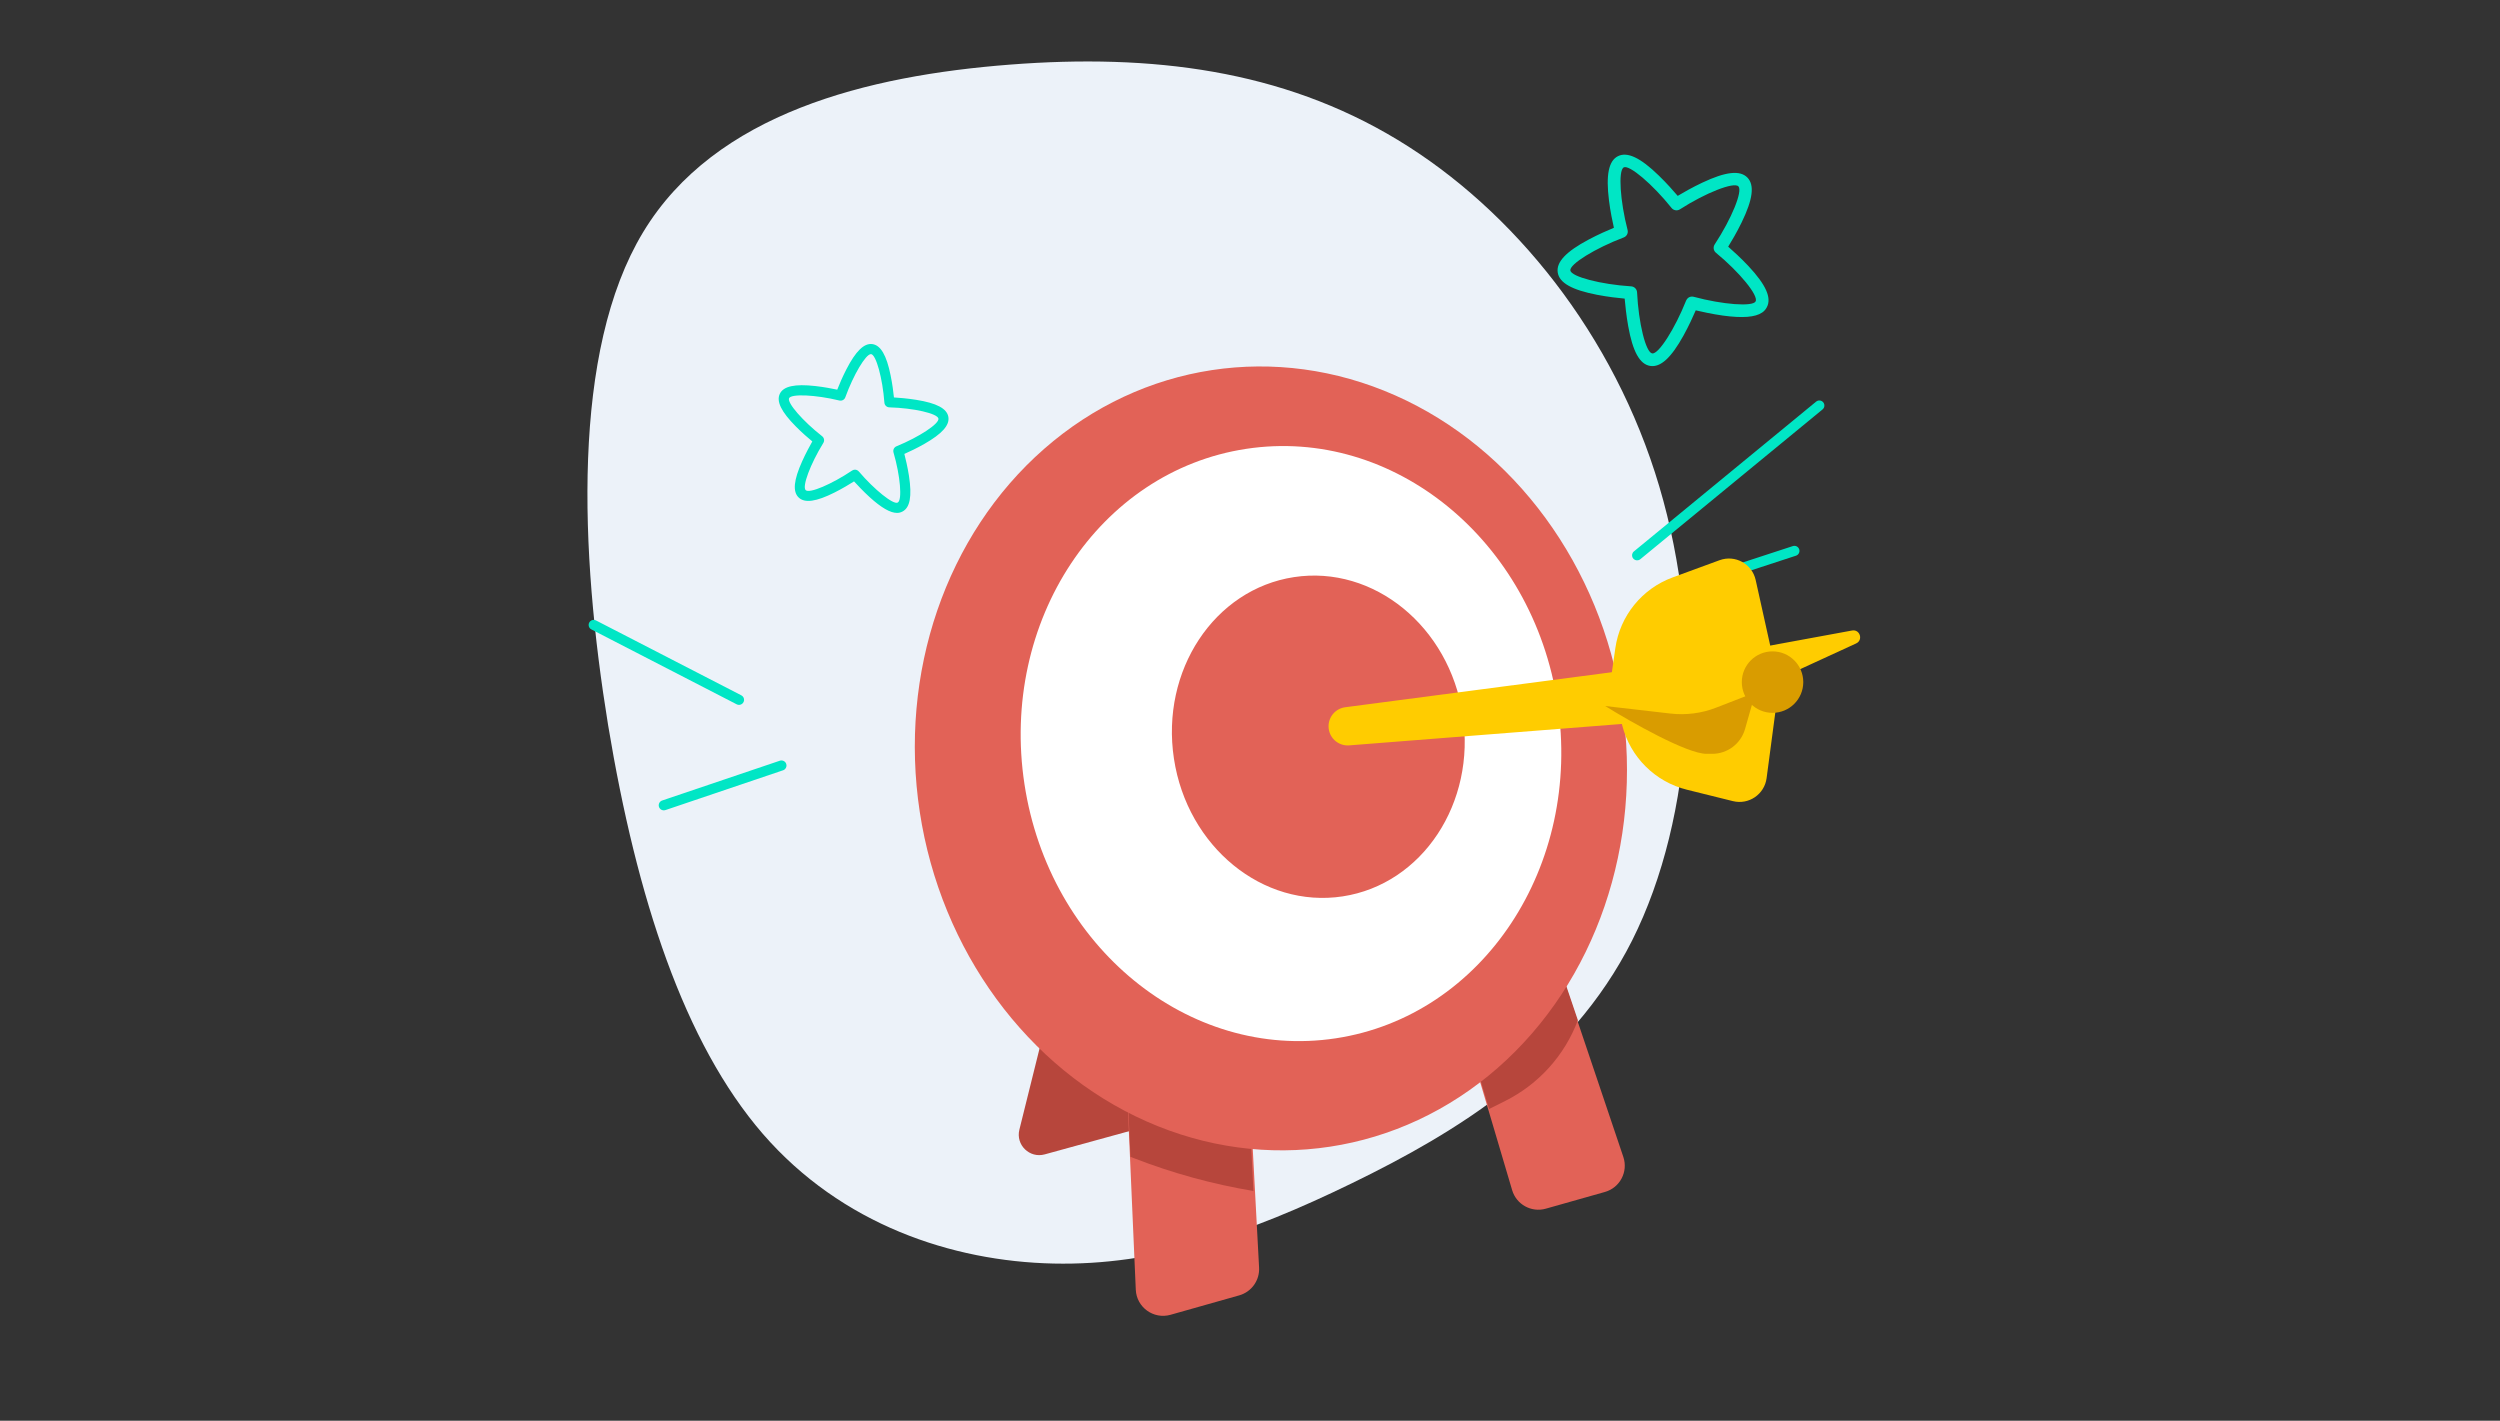 <svg width="366" height="208" viewBox="0 0 366 208" fill="none" xmlns="http://www.w3.org/2000/svg">
<rect x="0" y="0" width="366" height="208" fill="#333333" stroke="none"/>
<path d="M94.155 33.989C104.713 16.517 127.081 11.071 147.842 9.461C168.604 7.85 187.657 10.217 204.613 20.475C221.568 30.733 236.328 48.984 242.919 71.213C249.51 93.442 248.068 119.502 238.952 137.667C229.835 155.75 213.14 165.815 197.955 173.21C182.771 180.606 169.095 185.311 154.227 184.984C139.36 184.657 123.203 179.266 111.691 166.012C100.147 152.669 93.227 131.485 89.028 106.165C84.906 80.846 83.626 51.418 94.155 33.989V33.989Z" fill="#ECF2F9"/>
<path d="M131.321 75.09C130.338 75.09 129.033 74.338 127.319 72.784C126.368 71.919 125.518 71.001 125.031 70.475C124.413 70.867 123.346 71.515 122.19 72.097C119.489 73.456 117.813 73.687 116.922 72.832C116.03 71.976 116.194 70.291 117.436 67.533C117.968 66.345 118.571 65.257 118.922 64.624C118.357 64.161 117.409 63.346 116.5 62.425C114.372 60.274 113.632 58.758 114.167 57.65C114.702 56.542 116.351 56.179 119.352 56.515C120.636 56.658 121.857 56.895 122.573 57.047C122.841 56.37 123.316 55.219 123.908 54.075C125.286 51.401 126.496 50.213 127.711 50.376C128.926 50.539 129.791 51.993 130.385 54.955C130.647 56.221 130.798 57.46 130.873 58.185C131.604 58.23 132.849 58.328 134.141 58.536C137.133 59.017 138.625 59.81 138.839 61.026C139.053 62.241 137.933 63.501 135.312 64.996C134.192 65.634 133.066 66.16 132.397 66.454C132.581 67.165 132.872 68.38 133.072 69.661C133.532 72.656 133.229 74.317 132.121 74.89C131.875 75.023 131.6 75.092 131.321 75.09V75.09ZM125.162 68.76C125.269 68.76 125.375 68.783 125.472 68.828C125.569 68.873 125.656 68.938 125.726 69.019C128.029 71.714 130.798 73.928 131.425 73.577C132.115 73.223 131.803 69.658 130.807 66.232C130.757 66.056 130.773 65.868 130.852 65.704C130.932 65.539 131.069 65.41 131.238 65.34C134.587 63.967 137.517 62.033 137.386 61.284C137.255 60.535 133.758 59.736 130.192 59.635C130.009 59.63 129.834 59.556 129.702 59.43C129.57 59.303 129.489 59.132 129.476 58.949C129.209 55.383 128.264 51.942 127.533 51.844H127.5C126.745 51.844 124.945 54.872 123.753 58.167C123.691 58.34 123.568 58.483 123.406 58.569C123.245 58.655 123.057 58.678 122.88 58.634C119.421 57.793 115.846 57.629 115.522 58.295C115.198 58.961 117.552 61.67 120.363 63.866C120.506 63.979 120.604 64.141 120.636 64.32C120.668 64.5 120.633 64.685 120.538 64.841C118.636 67.934 117.403 71.23 117.953 71.759C118.503 72.288 121.798 70.867 124.749 68.888C124.87 68.806 125.014 68.761 125.162 68.76V68.76Z" fill="#00E6C5"/>
<path d="M257.979 45.756C256.966 46.448 255.095 46.593 252.237 46.201C250.649 45.98 249.129 45.634 248.257 45.435C247.897 46.274 247.255 47.692 246.476 49.105C244.653 52.404 243.091 53.822 241.572 53.569C240.052 53.316 239.034 51.467 238.37 47.755C238.081 46.158 237.936 44.614 237.851 43.716C236.944 43.636 235.396 43.466 233.811 43.158C230.108 42.442 228.279 41.404 228.05 39.886C227.82 38.37 229.261 36.836 232.586 35.068C234.007 34.311 235.431 33.696 236.275 33.348C236.073 32.462 235.753 30.945 235.556 29.351C235.092 25.628 235.5 23.554 236.865 22.867C238.231 22.179 240.144 23.066 242.841 25.696C244.001 26.814 245.029 27.983 245.616 28.676C246.4 28.208 247.75 27.432 249.227 26.736C252.645 25.125 254.738 24.891 255.814 25.991C256.889 27.091 256.624 29.176 254.979 32.559C254.276 34.005 253.487 35.339 253.006 36.113C253.696 36.714 254.851 37.76 255.958 38.937C258.54 41.695 259.398 43.618 258.661 44.988C258.502 45.298 258.268 45.562 257.979 45.756V45.756ZM247.184 43.579C247.295 43.504 247.42 43.453 247.552 43.43C247.683 43.408 247.818 43.414 247.947 43.448C252.214 44.6 256.623 44.928 257.021 44.126C257.481 43.277 254.65 39.827 251.214 37.003C251.038 36.858 250.922 36.653 250.888 36.428C250.854 36.202 250.905 35.972 251.03 35.782C253.509 32.012 255.162 27.959 254.5 27.28C253.839 26.602 249.677 28.241 245.937 30.648C245.745 30.771 245.513 30.819 245.288 30.781C245.063 30.744 244.859 30.625 244.717 30.446C241.932 26.965 238.537 24.089 237.715 24.503L237.682 24.526C236.905 25.057 237.184 29.44 238.278 33.67C238.335 33.891 238.309 34.125 238.204 34.328C238.098 34.53 237.921 34.686 237.707 34.765C233.556 36.335 229.762 38.683 229.898 39.596C230.033 40.509 234.362 41.641 238.801 41.922C239.028 41.936 239.242 42.034 239.402 42.196C239.561 42.358 239.656 42.574 239.667 42.801C239.888 47.323 240.939 51.582 241.877 51.74C242.815 51.897 245.206 48.115 246.849 44.002C246.917 43.831 247.033 43.684 247.184 43.579V43.579Z" fill="#00E6C5"/>
<path d="M108.397 103.165C108.216 103.217 108.021 103.199 107.853 103.113L86.567 92.143C86.396 92.051 86.267 91.896 86.21 91.711C86.152 91.525 86.169 91.325 86.258 91.152C86.347 90.979 86.5 90.848 86.684 90.788C86.869 90.727 87.07 90.741 87.244 90.828L108.532 101.797C108.664 101.865 108.772 101.97 108.843 102.101C108.914 102.231 108.944 102.379 108.93 102.527C108.915 102.675 108.857 102.814 108.762 102.928C108.667 103.042 108.54 103.125 108.397 103.165ZM97.396 118.6C97.303 118.629 97.206 118.639 97.109 118.63C97.013 118.622 96.918 118.594 96.832 118.549C96.746 118.504 96.67 118.442 96.608 118.368C96.546 118.293 96.499 118.207 96.47 118.114C96.441 118.022 96.431 117.924 96.439 117.827C96.448 117.731 96.476 117.637 96.521 117.551C96.566 117.465 96.628 117.388 96.702 117.326C96.777 117.264 96.863 117.217 96.956 117.188L114.168 111.368C114.354 111.306 114.557 111.321 114.733 111.408C114.908 111.495 115.042 111.648 115.105 111.834C115.152 111.973 115.157 112.122 115.119 112.263C115.08 112.405 115.001 112.531 114.891 112.628C114.817 112.691 114.732 112.74 114.64 112.771L97.428 118.594L97.396 118.6ZM239.874 82.01C239.711 82.057 239.537 82.046 239.381 81.979C239.224 81.913 239.096 81.795 239.016 81.645C238.937 81.495 238.912 81.322 238.945 81.156C238.978 80.989 239.067 80.839 239.198 80.731L265.879 58.798C265.992 58.704 266.13 58.646 266.276 58.631C266.422 58.616 266.569 58.645 266.698 58.713C266.828 58.782 266.934 58.887 267.003 59.016C267.073 59.145 267.103 59.292 267.089 59.438C267.07 59.633 266.975 59.813 266.824 59.938L240.144 81.868C240.065 81.933 239.973 81.982 239.874 82.01ZM245.643 87.004C245.55 87.032 245.453 87.042 245.356 87.033C245.259 87.023 245.166 86.995 245.08 86.95C244.994 86.904 244.918 86.842 244.856 86.767C244.795 86.692 244.748 86.606 244.72 86.513C244.663 86.325 244.682 86.123 244.775 85.95C244.867 85.777 245.024 85.647 245.211 85.59L262.471 79.947C262.564 79.917 262.661 79.905 262.758 79.912C262.855 79.92 262.949 79.946 263.036 79.99C263.123 80.034 263.2 80.094 263.263 80.168C263.326 80.242 263.374 80.327 263.405 80.42C263.435 80.512 263.447 80.609 263.44 80.706C263.432 80.803 263.406 80.898 263.362 80.984C263.318 81.071 263.257 81.148 263.184 81.212C263.11 81.275 263.024 81.323 262.932 81.353L245.669 86.996L245.643 87.004V87.004Z" fill="#00E6C5"/>
<path d="M167.434 92.138C167.767 90.8 168.968 89.861 170.346 89.861H184.095C186.066 89.861 187.502 91.73 186.994 93.634L168.444 163.198C168.169 164.228 167.368 165.035 166.34 165.318L152.943 169.002C150.731 169.61 148.683 167.612 149.236 165.386L167.434 92.138Z" fill="#B7463C"/>
<path d="M237.657 169.378L210.058 87.5C209.444 85.679 207.623 84.552 205.719 84.815L165.607 90.362C163.563 90.645 162.069 92.437 162.159 94.499L166.279 188.812C166.392 191.39 168.881 193.188 171.364 192.486L181.424 189.641C183.223 189.133 184.429 187.446 184.33 185.579L180.183 107.801C180.078 105.824 181.435 104.067 183.374 103.669L195.903 101.099C197.938 100.682 199.953 101.891 200.543 103.882L221.378 174.239C222 176.338 224.195 177.548 226.302 176.952L234.955 174.505C237.156 173.883 238.388 171.545 237.657 169.378Z" fill="#E26257"/>
<path d="M231 149.361L209 84.361L162 90.861L165.5 169.361L165.996 169.554C171.65 171.753 177.516 173.364 183.5 174.361L180 104.361L199.5 100.361L218 162.361L220.358 161.182C225.27 158.726 229.072 154.504 231 149.361Z" fill="#B7463C"/>
<ellipse cx="186.06" cy="111.031" rx="52" ry="57.5" transform="rotate(-8.654 186.06 111.031)" fill="#E26257"/>
<ellipse cx="189.001" cy="108.86" rx="39.469" ry="43.644" transform="rotate(-8.654 189.001 108.86)" fill="white"/>
<ellipse cx="193.002" cy="107.86" rx="21.38" ry="23.641" transform="rotate(-8.654 193.002 107.86)" fill="#E26257"/>
<path d="M196.942 103.54L258.751 95.42C261.121 95.108 263.312 96.731 263.705 99.089C264.132 101.655 262.27 104.037 259.676 104.24L197.528 109.123C195.895 109.252 194.5 107.962 194.5 106.324C194.5 104.915 195.545 103.724 196.942 103.54Z" fill="#FFCC00"/>
<path d="M257.028 84.903L259.531 96.183L235.468 101.968L236.486 94.888C237.167 90.155 240.39 86.178 244.879 84.532L251.746 82.014C254.018 81.181 256.503 82.541 257.028 84.903Z" fill="#FFCC00"/>
<path d="M271.739 94.199L262.887 98.268L238.825 104.054L243.708 99.462C245.528 97.75 247.803 96.599 250.261 96.147L271.14 92.307C272.298 92.094 272.808 93.707 271.739 94.199Z" fill="#FFCC00"/>
<path d="M258.629 113.929L260 103.592L236 100.361L237.502 106.223C238.688 110.856 242.324 114.464 246.966 115.615L253.701 117.285C256.016 117.859 258.315 116.293 258.629 113.929Z" fill="#FFCC00"/>
<path d="M249.837 110.361C246.972 110.361 238.752 105.695 235 103.361L244.554 104.464C246.817 104.725 249.11 104.43 251.233 103.604L257 101.361L255.474 106.728C254.863 108.878 252.901 110.361 250.666 110.361H249.837Z" fill="#D99C00"/>
<circle cx="259.5" cy="99.861" r="4.5" fill="#D99C00"/>
</svg>
